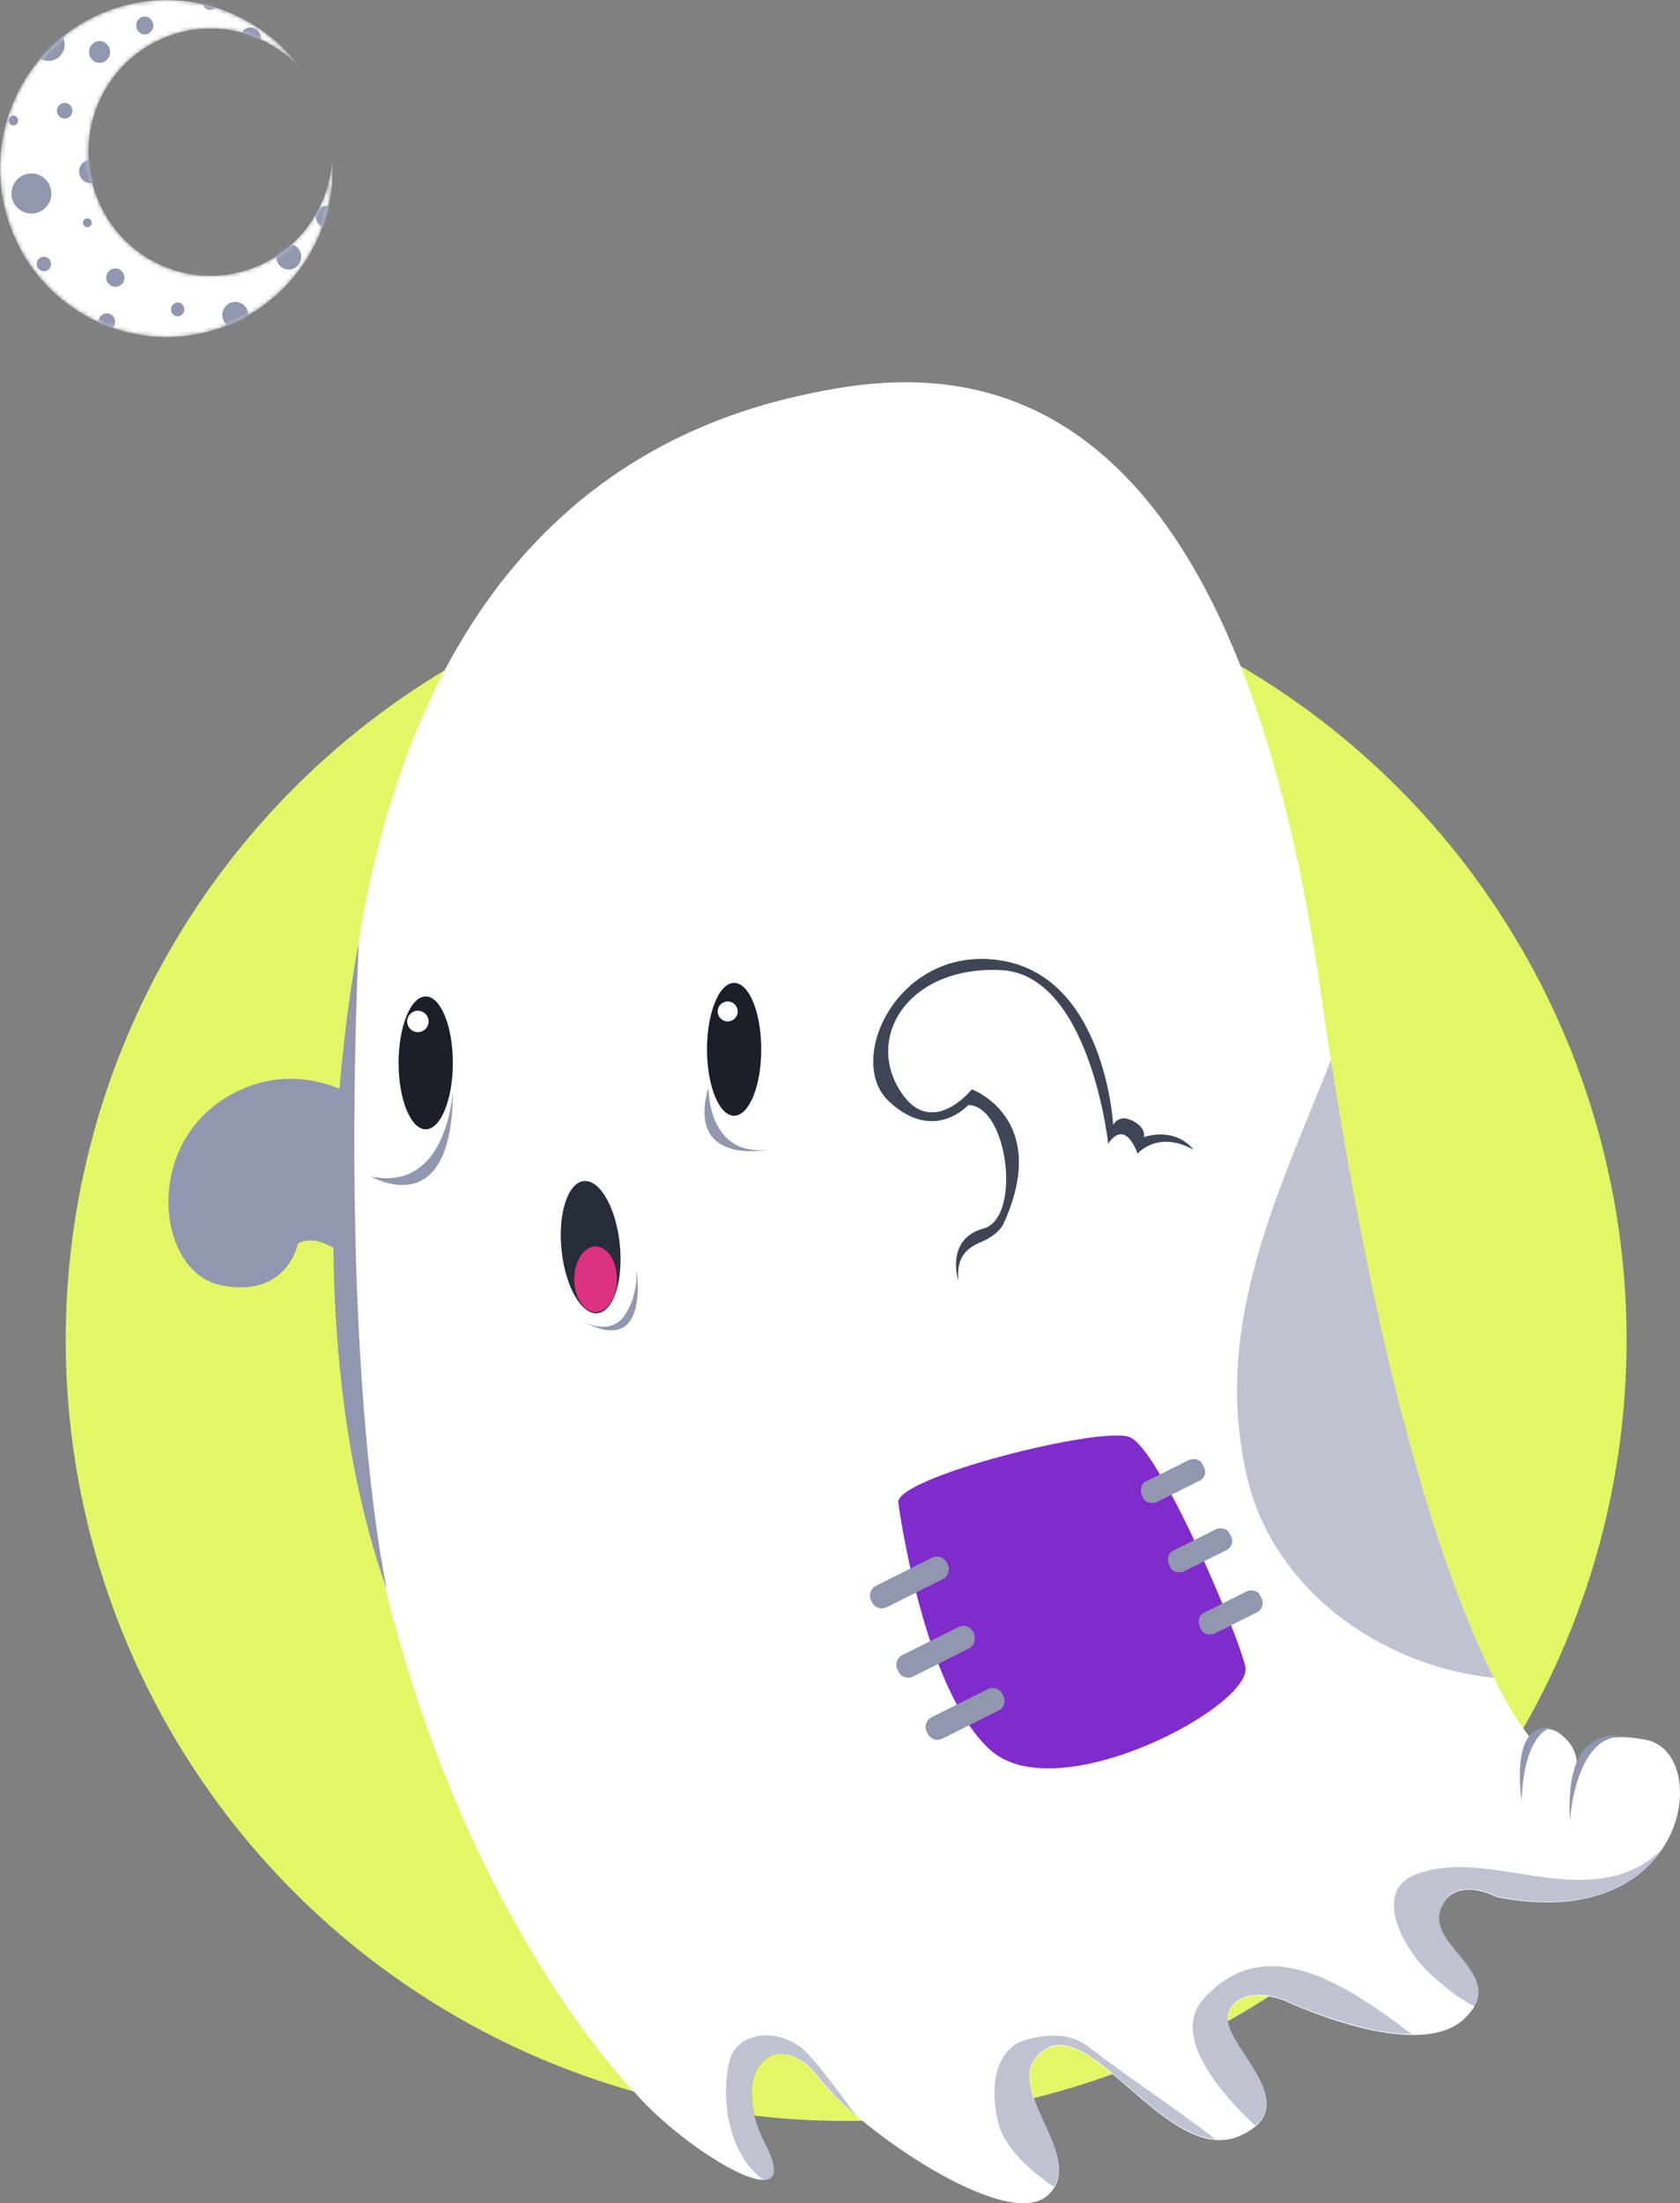 <svg width="409" height="536" viewBox="0 0 409 536" fill="none" xmlns="http://www.w3.org/2000/svg">
<rect x="0" y="0" width="409" height="536" fill="#808080" stroke="none"/>
<circle cx="206" cy="326" r="190" fill="#E3F666"/>
<mask id="mask0_1_13951" style="mask-type:luminance" maskUnits="userSpaceOnUse" x="0" y="0" width="81" height="82">
<path d="M60.523 65.581C44.944 70.8 28.152 62.192 23.026 46.399C17.901 30.605 26.398 13.592 41.977 8.44C53.441 4.645 65.513 8.237 73.201 16.71C63.085 2.814 44.944 -3.625 27.882 2.069C6.571 9.118 -4.961 32.3 2.053 53.787C9.067 75.274 31.928 87 53.172 79.951C71.178 73.918 82.238 56.363 80.889 38.061C80.484 50.262 72.662 61.514 60.523 65.581Z" fill="white"/>
</mask>
<g mask="url(#mask0_1_13951)">
<path d="M60.523 65.581C44.944 70.8 28.152 62.192 23.026 46.399C17.901 30.605 26.398 13.592 41.977 8.44C53.441 4.645 65.513 8.237 73.201 16.71C63.085 2.814 44.944 -3.625 27.882 2.069C6.571 9.118 -4.961 32.3 2.053 53.787C9.067 75.274 31.928 87 53.172 79.951C71.178 73.918 82.238 56.363 80.889 38.061C80.484 50.262 72.662 61.514 60.523 65.581Z" fill="white"/>
</g>
<mask id="mask1_1_13951" style="mask-type:luminance" maskUnits="userSpaceOnUse" x="0" y="0" width="81" height="82">
<path d="M60.523 65.581C44.944 70.8 28.152 62.192 23.026 46.399C17.901 30.605 26.398 13.592 41.977 8.44C53.441 4.645 65.513 8.237 73.201 16.71C63.085 2.814 44.944 -3.625 27.882 2.069C6.571 9.118 -4.961 32.3 2.053 53.787C9.067 75.274 31.928 87 53.172 79.951C71.178 73.918 82.238 56.363 80.889 38.061C80.484 50.262 72.662 61.514 60.523 65.581Z" fill="white"/>
</mask>
<g mask="url(#mask1_1_13951)">
<path d="M35.235 8.373C36.39 8.373 37.326 7.402 37.326 6.204C37.326 5.006 36.39 4.035 35.235 4.035C34.081 4.035 33.145 5.006 33.145 6.204C33.145 7.402 34.081 8.373 35.235 8.373Z" fill="#9197AF"/>
</g>
<mask id="mask2_1_13951" style="mask-type:luminance" maskUnits="userSpaceOnUse" x="0" y="0" width="81" height="82">
<path d="M60.523 65.581C44.944 70.8 28.152 62.192 23.026 46.399C17.901 30.605 26.398 13.592 41.977 8.44C53.441 4.645 65.513 8.237 73.201 16.71C63.085 2.814 44.944 -3.625 27.882 2.069C6.571 9.118 -4.961 32.3 2.053 53.787C9.067 75.274 31.928 87 53.172 79.951C71.178 73.918 82.238 56.363 80.889 38.061C80.484 50.262 72.662 61.514 60.523 65.581Z" fill="white"/>
</mask>
<g mask="url(#mask2_1_13951)">
<path d="M24.238 15.287C25.654 15.287 26.801 14.103 26.801 12.643C26.801 11.183 25.654 10 24.238 10C22.823 10 21.676 11.183 21.676 12.643C21.676 14.103 22.823 15.287 24.238 15.287Z" fill="#9197AF"/>
</g>
<mask id="mask3_1_13951" style="mask-type:luminance" maskUnits="userSpaceOnUse" x="0" y="0" width="81" height="82">
<path d="M60.523 65.581C44.944 70.8 28.152 62.192 23.026 46.399C17.901 30.605 26.398 13.592 41.977 8.44C53.441 4.645 65.513 8.237 73.201 16.71C63.085 2.814 44.944 -3.625 27.882 2.069C6.571 9.118 -4.961 32.3 2.053 53.787C9.067 75.274 31.928 87 53.172 79.951C71.178 73.918 82.238 56.363 80.889 38.061C80.484 50.262 72.662 61.514 60.523 65.581Z" fill="white"/>
</mask>
<g mask="url(#mask3_1_13951)">
<path d="M15.744 28.843C16.787 28.843 17.632 27.993 17.632 26.945C17.632 25.897 16.787 25.047 15.744 25.047C14.701 25.047 13.855 25.897 13.855 26.945C13.855 27.993 14.701 28.843 15.744 28.843Z" fill="#9197AF"/>
</g>
<mask id="mask4_1_13951" style="mask-type:luminance" maskUnits="userSpaceOnUse" x="0" y="0" width="81" height="82">
<path d="M60.523 65.581C44.944 70.8 28.152 62.192 23.026 46.399C17.901 30.605 26.398 13.592 41.977 8.44C53.441 4.645 65.513 8.237 73.201 16.71C63.085 2.814 44.944 -3.625 27.882 2.069C6.571 9.118 -4.961 32.3 2.053 53.787C9.067 75.274 31.928 87 53.172 79.951C71.178 73.918 82.238 56.363 80.889 38.061C80.484 50.262 72.662 61.514 60.523 65.581Z" fill="white"/>
</mask>
<g mask="url(#mask4_1_13951)">
<path d="M3.268 30.537C3.901 30.537 4.414 29.991 4.414 29.317C4.414 28.643 3.901 28.097 3.268 28.097C2.634 28.097 2.121 28.643 2.121 29.317C2.121 29.991 2.634 30.537 3.268 30.537Z" fill="#9197AF"/>
</g>
<mask id="mask5_1_13951" style="mask-type:luminance" maskUnits="userSpaceOnUse" x="0" y="0" width="81" height="82">
<path d="M60.523 65.581C44.944 70.8 28.152 62.192 23.026 46.399C17.901 30.605 26.398 13.592 41.977 8.44C53.441 4.645 65.513 8.237 73.201 16.71C63.085 2.814 44.944 -3.625 27.882 2.069C6.571 9.118 -4.961 32.3 2.053 53.787C9.067 75.274 31.928 87 53.172 79.951C71.178 73.918 82.238 56.363 80.889 38.061C80.484 50.262 72.662 61.514 60.523 65.581Z" fill="white"/>
</mask>
<g mask="url(#mask5_1_13951)">
<path d="M7.649 51.957C10.33 51.957 12.504 49.772 12.504 47.076C12.504 44.381 10.33 42.196 7.649 42.196C4.967 42.196 2.793 44.381 2.793 47.076C2.793 49.772 4.967 51.957 7.649 51.957Z" fill="#9197AF"/>
</g>
<mask id="mask6_1_13951" style="mask-type:luminance" maskUnits="userSpaceOnUse" x="0" y="0" width="81" height="82">
<path d="M60.523 65.581C44.944 70.8 28.152 62.192 23.026 46.399C17.901 30.605 26.398 13.592 41.977 8.44C53.441 4.645 65.513 8.237 73.201 16.71C63.085 2.814 44.944 -3.625 27.882 2.069C6.571 9.118 -4.961 32.3 2.053 53.787C9.067 75.274 31.928 87 53.172 79.951C71.178 73.918 82.238 56.363 80.889 38.061C80.484 50.262 72.662 61.514 60.523 65.581Z" fill="white"/>
</mask>
<g mask="url(#mask6_1_13951)">
<path d="M10.683 65.988C11.652 65.988 12.437 65.199 12.437 64.225C12.437 63.252 11.652 62.463 10.683 62.463C9.715 62.463 8.93 63.252 8.93 64.225C8.93 65.199 9.715 65.988 10.683 65.988Z" fill="#9197AF"/>
</g>
<mask id="mask7_1_13951" style="mask-type:luminance" maskUnits="userSpaceOnUse" x="0" y="0" width="81" height="82">
<path d="M60.523 65.581C44.944 70.8 28.152 62.192 23.026 46.399C17.901 30.605 26.398 13.592 41.977 8.44C53.441 4.645 65.513 8.237 73.201 16.71C63.085 2.814 44.944 -3.625 27.882 2.069C6.571 9.118 -4.961 32.3 2.053 53.787C9.067 75.274 31.928 87 53.172 79.951C71.178 73.918 82.238 56.363 80.889 38.061C80.484 50.262 72.662 61.514 60.523 65.581Z" fill="white"/>
</mask>
<g mask="url(#mask7_1_13951)">
<path d="M28.085 69.784C29.314 69.784 30.31 68.782 30.31 67.547C30.31 66.311 29.314 65.31 28.085 65.31C26.856 65.31 25.859 66.311 25.859 67.547C25.859 68.782 26.856 69.784 28.085 69.784Z" fill="#9197AF"/>
</g>
<mask id="mask8_1_13951" style="mask-type:luminance" maskUnits="userSpaceOnUse" x="0" y="0" width="81" height="82">
<path d="M60.523 65.581C44.944 70.8 28.152 62.192 23.026 46.399C17.901 30.605 26.398 13.592 41.977 8.44C53.441 4.645 65.513 8.237 73.201 16.71C63.085 2.814 44.944 -3.625 27.882 2.069C6.571 9.118 -4.961 32.3 2.053 53.787C9.067 75.274 31.928 87 53.172 79.951C71.178 73.918 82.238 56.363 80.889 38.061C80.484 50.262 72.662 61.514 60.523 65.581Z" fill="white"/>
</mask>
<g mask="url(#mask8_1_13951)">
<path d="M21.274 55.278C21.87 55.278 22.353 54.793 22.353 54.194C22.353 53.595 21.87 53.109 21.274 53.109C20.678 53.109 20.195 53.595 20.195 54.194C20.195 54.793 20.678 55.278 21.274 55.278Z" fill="#9197AF"/>
</g>
<mask id="mask9_1_13951" style="mask-type:luminance" maskUnits="userSpaceOnUse" x="0" y="0" width="81" height="82">
<path d="M60.523 65.581C44.944 70.8 28.152 62.192 23.026 46.399C17.901 30.605 26.398 13.592 41.977 8.44C53.441 4.645 65.513 8.237 73.201 16.71C63.085 2.814 44.944 -3.625 27.882 2.069C6.571 9.118 -4.961 32.3 2.053 53.787C9.067 75.274 31.928 87 53.172 79.951C71.178 73.918 82.238 56.363 80.889 38.061C80.484 50.262 72.662 61.514 60.523 65.581Z" fill="white"/>
</mask>
<g mask="url(#mask9_1_13951)">
<path d="M43.259 76.969C44.153 76.969 44.878 76.21 44.878 75.274C44.878 74.338 44.153 73.579 43.259 73.579C42.365 73.579 41.641 74.338 41.641 75.274C41.641 76.21 42.365 76.969 43.259 76.969Z" fill="#9197AF"/>
</g>
<mask id="mask10_1_13951" style="mask-type:luminance" maskUnits="userSpaceOnUse" x="0" y="0" width="81" height="82">
<path d="M60.523 65.581C44.944 70.8 28.152 62.192 23.026 46.399C17.901 30.605 26.398 13.592 41.977 8.44C53.441 4.645 65.513 8.237 73.201 16.71C63.085 2.814 44.944 -3.625 27.882 2.069C6.571 9.118 -4.961 32.3 2.053 53.787C9.067 75.274 31.928 87 53.172 79.951C71.178 73.918 82.238 56.363 80.889 38.061C80.484 50.262 72.662 61.514 60.523 65.581Z" fill="white"/>
</mask>
<g mask="url(#mask10_1_13951)">
<path d="M25.992 80.29C27.109 80.29 28.015 79.379 28.015 78.256C28.015 77.133 27.109 76.223 25.992 76.223C24.875 76.223 23.969 77.133 23.969 78.256C23.969 79.379 24.875 80.29 25.992 80.29Z" fill="#9197AF"/>
</g>
<mask id="mask11_1_13951" style="mask-type:luminance" maskUnits="userSpaceOnUse" x="0" y="0" width="81" height="82">
<path d="M60.523 65.581C44.944 70.8 28.152 62.192 23.026 46.399C17.901 30.605 26.398 13.592 41.977 8.44C53.441 4.645 65.513 8.237 73.201 16.71C63.085 2.814 44.944 -3.625 27.882 2.069C6.571 9.118 -4.961 32.3 2.053 53.787C9.067 75.274 31.928 87 53.172 79.951C71.178 73.918 82.238 56.363 80.889 38.061C80.484 50.262 72.662 61.514 60.523 65.581Z" fill="white"/>
</mask>
<g mask="url(#mask11_1_13951)">
<path d="M57.287 79.815C59.037 79.815 60.456 78.389 60.456 76.63C60.456 74.87 59.037 73.444 57.287 73.444C55.536 73.444 54.117 74.87 54.117 76.63C54.117 78.389 55.536 79.815 57.287 79.815Z" fill="#9197AF"/>
</g>
<mask id="mask12_1_13951" style="mask-type:luminance" maskUnits="userSpaceOnUse" x="0" y="0" width="81" height="82">
<path d="M60.523 65.581C44.944 70.8 28.152 62.192 23.026 46.399C17.901 30.605 26.398 13.592 41.977 8.44C53.441 4.645 65.513 8.237 73.201 16.71C63.085 2.814 44.944 -3.625 27.882 2.069C6.571 9.118 -4.961 32.3 2.053 53.787C9.067 75.274 31.928 87 53.172 79.951C71.178 73.918 82.238 56.363 80.889 38.061C80.484 50.262 72.662 61.514 60.523 65.581Z" fill="white"/>
</mask>
<g mask="url(#mask12_1_13951)">
<path d="M70.3 65.581C71.976 65.581 73.335 64.185 73.335 62.463C73.335 60.741 71.976 59.345 70.3 59.345C68.624 59.345 67.266 60.741 67.266 62.463C67.266 64.185 68.624 65.581 70.3 65.581Z" fill="#9197AF"/>
</g>
<mask id="mask13_1_13951" style="mask-type:luminance" maskUnits="userSpaceOnUse" x="0" y="0" width="81" height="82">
<path d="M60.523 65.581C44.944 70.8 28.152 62.192 23.026 46.399C17.901 30.605 26.398 13.592 41.977 8.44C53.441 4.645 65.513 8.237 73.201 16.71C63.085 2.814 44.944 -3.625 27.882 2.069C6.571 9.118 -4.961 32.3 2.053 53.787C9.067 75.274 31.928 87 53.172 79.951C71.178 73.918 82.238 56.363 80.889 38.061C80.484 50.262 72.662 61.514 60.523 65.581Z" fill="white"/>
</mask>
<g mask="url(#mask13_1_13951)">
<path d="M49.125 67.208C50.95 67.208 52.429 65.721 52.429 63.886C52.429 62.052 50.95 60.565 49.125 60.565C47.3 60.565 45.82 62.052 45.82 63.886C45.82 65.721 47.3 67.208 49.125 67.208Z" fill="#9197AF"/>
</g>
<mask id="mask14_1_13951" style="mask-type:luminance" maskUnits="userSpaceOnUse" x="0" y="0" width="81" height="82">
<path d="M60.523 65.581C44.944 70.8 28.152 62.192 23.026 46.399C17.901 30.605 26.398 13.592 41.977 8.44C53.441 4.645 65.513 8.237 73.201 16.71C63.085 2.814 44.944 -3.625 27.882 2.069C6.571 9.118 -4.961 32.3 2.053 53.787C9.067 75.274 31.928 87 53.172 79.951C71.178 73.918 82.238 56.363 80.889 38.061C80.484 50.262 72.662 61.514 60.523 65.581Z" fill="white"/>
</mask>
<g mask="url(#mask14_1_13951)">
<path d="M22.082 44.569C23.647 44.569 24.915 43.294 24.915 41.722C24.915 40.149 23.647 38.875 22.082 38.875C20.518 38.875 19.25 40.149 19.25 41.722C19.25 43.294 20.518 44.569 22.082 44.569Z" fill="#9197AF"/>
</g>
<mask id="mask15_1_13951" style="mask-type:luminance" maskUnits="userSpaceOnUse" x="0" y="0" width="81" height="82">
<path d="M60.523 65.581C44.944 70.8 28.152 62.192 23.026 46.399C17.901 30.605 26.398 13.592 41.977 8.44C53.441 4.645 65.513 8.237 73.201 16.71C63.085 2.814 44.944 -3.625 27.882 2.069C6.571 9.118 -4.961 32.3 2.053 53.787C9.067 75.274 31.928 87 53.172 79.951C71.178 73.918 82.238 56.363 80.889 38.061C80.484 50.262 72.662 61.514 60.523 65.581Z" fill="white"/>
</mask>
<g mask="url(#mask15_1_13951)">
<path d="M11.833 14.812C13.994 14.812 15.745 13.052 15.745 10.881C15.745 8.709 13.994 6.949 11.833 6.949C9.673 6.949 7.922 8.709 7.922 10.881C7.922 13.052 9.673 14.812 11.833 14.812Z" fill="#9197AF"/>
</g>
<mask id="mask16_1_13951" style="mask-type:luminance" maskUnits="userSpaceOnUse" x="0" y="0" width="81" height="82">
<path d="M60.523 65.581C44.944 70.8 28.152 62.192 23.026 46.399C17.901 30.605 26.398 13.592 41.977 8.44C53.441 4.645 65.513 8.237 73.201 16.71C63.085 2.814 44.944 -3.625 27.882 2.069C6.571 9.118 -4.961 32.3 2.053 53.787C9.067 75.274 31.928 87 53.172 79.951C71.178 73.918 82.238 56.363 80.889 38.061C80.484 50.262 72.662 61.514 60.523 65.581Z" fill="white"/>
</mask>
<g mask="url(#mask16_1_13951)">
<path d="M29.974 0.984C30.16 0.984 30.311 0.833 30.311 0.646C30.311 0.458 30.16 0.307 29.974 0.307C29.788 0.307 29.637 0.458 29.637 0.646C29.637 0.833 29.788 0.984 29.974 0.984Z" fill="#9197AF"/>
</g>
<mask id="mask17_1_13951" style="mask-type:luminance" maskUnits="userSpaceOnUse" x="0" y="0" width="81" height="82">
<path d="M60.523 65.581C44.944 70.8 28.152 62.192 23.026 46.399C17.901 30.605 26.398 13.592 41.977 8.44C53.441 4.645 65.513 8.237 73.201 16.71C63.085 2.814 44.944 -3.625 27.882 2.069C6.571 9.118 -4.961 32.3 2.053 53.787C9.067 75.274 31.928 87 53.172 79.951C71.178 73.918 82.238 56.363 80.889 38.061C80.484 50.262 72.662 61.514 60.523 65.581Z" fill="white"/>
</mask>
<g mask="url(#mask17_1_13951)">
<path d="M51.148 2.408C52.116 2.408 52.901 1.619 52.901 0.645C52.901 -0.328 52.116 -1.117 51.148 -1.117C50.18 -1.117 49.395 -0.328 49.395 0.645C49.395 1.619 50.18 2.408 51.148 2.408Z" fill="#9197AF"/>
</g>
<mask id="mask18_1_13951" style="mask-type:luminance" maskUnits="userSpaceOnUse" x="0" y="0" width="81" height="82">
<path d="M60.523 65.581C44.944 70.8 28.152 62.192 23.026 46.399C17.901 30.605 26.398 13.592 41.977 8.44C53.441 4.645 65.513 8.237 73.201 16.71C63.085 2.814 44.944 -3.625 27.882 2.069C6.571 9.118 -4.961 32.3 2.053 53.787C9.067 75.274 31.928 87 53.172 79.951C71.178 73.918 82.238 56.363 80.889 38.061C80.484 50.262 72.662 61.514 60.523 65.581Z" fill="white"/>
</mask>
<g mask="url(#mask18_1_13951)">
<path d="M60.995 11.694C62.373 11.694 63.49 10.571 63.49 9.186C63.49 7.801 62.373 6.678 60.995 6.678C59.617 6.678 58.5 7.801 58.5 9.186C58.5 10.571 59.617 11.694 60.995 11.694Z" fill="#9197AF"/>
</g>
<mask id="mask19_1_13951" style="mask-type:luminance" maskUnits="userSpaceOnUse" x="0" y="0" width="81" height="82">
<path d="M60.523 65.581C44.944 70.8 28.152 62.192 23.026 46.399C17.901 30.605 26.398 13.592 41.977 8.44C53.441 4.645 65.513 8.237 73.201 16.71C63.085 2.814 44.944 -3.625 27.882 2.069C6.571 9.118 -4.961 32.3 2.053 53.787C9.067 75.274 31.928 87 53.172 79.951C71.178 73.918 82.238 56.363 80.889 38.061C80.484 50.262 72.662 61.514 60.523 65.581Z" fill="white"/>
</mask>
<g mask="url(#mask19_1_13951)">
<path d="M79.608 55.481C81.097 55.481 82.305 54.267 82.305 52.77C82.305 51.273 81.097 50.059 79.608 50.059C78.118 50.059 76.91 51.273 76.91 52.77C76.91 54.267 78.118 55.481 79.608 55.481Z" fill="#9197AF"/>
</g>
<path d="M131.104 281.865C130.757 281.865 121.024 281.517 118.417 290.379C118.417 290.379 115.288 287.425 112.855 287.946C125.716 312.098 135.449 353.278 115.984 352.93C102.775 352.757 96.518 348.239 93.563 343.721C91.478 341.463 86.959 335.207 93.042 329.126C100.515 321.481 81.919 297.155 72.534 302.542C72.534 302.542 69.927 316.094 53.589 312.619C37.252 309.144 34.124 274.393 60.541 264.315C72.707 259.798 83.831 264.142 92.52 270.397C93.911 270.571 95.475 270.744 97.387 270.918C101.384 271.266 106.251 276.478 110.77 284.297C111.291 283.95 111.986 283.776 113.029 283.602C117.374 283.255 117.895 285.861 117.895 285.861C117.895 285.861 123.109 279.085 131.104 281.865Z" fill="#9197AF"/>
<path d="M154.916 509.484C154.916 509.484 79.487 434.943 82.789 280.648C86.091 126.354 165.692 101.507 201.321 94.904C236.95 88.302 300.039 90.734 321.59 241.727C343.141 392.72 373.035 423.301 373.035 423.301C373.035 423.301 375.468 418.262 380.161 422.085C384.68 425.734 383.811 429.904 383.811 429.904C383.811 429.904 384.68 420 400.843 423.301C417.006 426.603 411.271 470.91 364.345 461.527C364.345 461.527 353.743 455.793 350.615 464.829C347.66 473.864 367.995 480.814 356.176 491.413C344.358 501.839 312.726 486.722 312.726 486.722C312.726 486.722 302.472 482.552 299.17 489.502C295.868 496.452 319.157 511.916 301.951 519.562C284.745 527.381 265.974 490.544 254.156 498.885C242.337 507.225 265.279 524.6 255.199 533.983C245.292 543.366 208.446 517.65 199.061 505.314C189.676 492.803 176.467 502.534 186.374 521.82C196.28 541.107 167.256 523.558 154.916 509.484Z" fill="white"/>
<path d="M87.307 229.391C87.307 229.391 69.579 317.658 94.259 386.986C94.259 386.986 82.788 337.64 87.307 229.391Z" fill="#9197AF"/>
<path d="M233.3 311.577C233.3 311.577 229.998 301.499 239.383 298.893C248.769 296.46 245.466 269.007 235.734 268.833C235.734 268.833 227.391 278.216 216.442 267.964C205.492 257.887 218.875 229.391 244.076 233.735C269.103 238.079 271.015 273.698 271.015 273.698C271.015 273.698 272.232 270.918 275.708 272.656C279.184 274.393 278.488 276.652 278.488 276.652C278.488 276.652 285.788 273.872 290.654 279.78C290.654 279.78 283.007 274.741 276.924 280.648C276.924 280.648 274.143 271.961 269.798 278.216C269.798 278.216 265.28 236.688 243.381 235.993C221.656 235.125 211.054 251.458 218.701 264.663C226.348 277.868 236.603 265.011 236.603 265.011C236.603 265.011 256.068 272.134 244.25 297.85C244.25 297.85 243.207 300.109 239.557 301.847C235.734 303.41 232.779 305.322 233.3 311.577Z" fill="#404556"/>
<path opacity="0.58" d="M254.154 498.711C264.582 491.413 280.572 519.214 295.866 520.43C285.786 512.611 275.184 505.835 264.408 497.495C259.368 494.193 253.633 495.062 248.592 496.626C241.119 499.927 241.119 510.7 243.552 518.172C246.159 524.079 251.199 528.249 256.587 532.072C262.67 522.515 242.857 506.53 254.154 498.711Z" fill="#9197AF"/>
<path opacity="0.58" d="M364.346 461.354C385.55 465.698 398.411 458.921 404.494 450.06C401.713 452.666 398.411 454.751 394.587 455.967C378.076 461.006 359.827 450.233 344.881 455.967C333.236 460.137 342.447 475.949 349.921 481.683C352.702 484.289 355.656 486.374 358.958 488.112C364.346 479.25 348.009 472.821 350.79 464.655C353.571 455.62 364.346 461.354 364.346 461.354Z" fill="#9197AF"/>
<path opacity="0.58" d="M303.341 358.143C309.251 386.465 336.19 405.404 363.65 408.185C353.743 388.376 337.58 345.111 324.024 257.886C310.989 290.9 295.346 322.002 303.341 358.143Z" fill="#9197AF"/>
<path opacity="0.58" d="M293.434 485.853C285.091 494.193 295.346 507.572 305.6 517.129C315.159 508.962 296.215 495.583 299.169 489.328C302.471 482.378 312.726 486.548 312.726 486.548C312.726 486.548 329.932 494.714 343.662 494.888C325.761 481.162 307.686 470.563 293.434 485.853Z" fill="#9197AF"/>
<path opacity="0.58" d="M177.335 502.534C175.423 512.264 178.03 524.774 185.851 530.334C188.805 530.334 189.674 527.902 186.546 521.82C176.639 502.534 189.848 492.803 199.233 505.314C201.319 507.92 204.447 511.221 208.445 514.697C204.621 509.484 200.798 504.271 196.453 499.406C190.543 493.325 178.899 493.325 177.335 502.534Z" fill="#9197AF"/>
<path d="M377.554 420.347C377.554 420.347 370.95 421.39 370.429 438.418C370.602 438.418 367.126 419.131 377.554 420.347Z" fill="#9197AF"/>
<path d="M395.627 422.606C395.627 422.606 380.507 417.915 382.245 443.283C382.071 443.283 383.461 421.216 395.627 422.606Z" fill="#9197AF"/>
<path d="M145.461 319.487C149.376 319.082 151.805 311.557 150.886 302.68C149.968 293.803 146.05 286.935 142.135 287.339C138.22 287.744 135.792 295.269 136.71 304.146C137.629 313.023 141.547 319.891 145.461 319.487Z" fill="#262C3A"/>
<path d="M145.007 319.222C147.887 319.222 150.221 315.644 150.221 311.229C150.221 306.815 147.887 303.237 145.007 303.237C142.127 303.237 139.793 306.815 139.793 311.229C139.793 315.644 142.127 319.222 145.007 319.222Z" fill="#DC3181"/>
<path d="M142.227 321.655C142.227 321.655 148.657 325.13 152.133 319.917C155.609 314.705 154.914 308.797 154.914 308.797C154.914 308.797 158.564 330.169 142.227 321.655Z" fill="#9197AF"/>
<path d="M110.249 265.358C110.249 265.358 109.032 290.205 90.262 286.209C90.436 286.209 110.249 298.024 110.249 265.358Z" fill="#9197AF"/>
<path d="M172.468 264.489C172.468 264.489 172.121 281.865 187.415 279.606C187.415 279.606 166.907 284.124 172.468 264.489Z" fill="#9197AF"/>
<path d="M103.643 274.741C107.291 274.741 110.248 267.506 110.248 258.582C110.248 249.657 107.291 242.422 103.643 242.422C99.996 242.422 97.039 249.657 97.039 258.582C97.039 267.506 99.996 274.741 103.643 274.741Z" fill="#1B1F28"/>
<path d="M178.726 271.44C182.373 271.44 185.33 264.205 185.33 255.28C185.33 246.356 182.373 239.121 178.726 239.121C175.078 239.121 172.121 246.356 172.121 255.28C172.121 264.205 175.078 271.44 178.726 271.44Z" fill="#1B1F28"/>
<path d="M101.732 251.11C103.172 251.11 104.339 249.943 104.339 248.504C104.339 247.064 103.172 245.897 101.732 245.897C100.292 245.897 99.125 247.064 99.125 248.504C99.125 249.943 100.292 251.11 101.732 251.11Z" fill="white"/>
<path d="M177.16 248.504C178.504 248.504 179.593 247.415 179.593 246.071C179.593 244.728 178.504 243.639 177.16 243.639C175.816 243.639 174.727 244.728 174.727 246.071C174.727 247.415 175.816 248.504 177.16 248.504Z" fill="white"/>
<path d="M218.7 365.615C218.7 365.615 224.783 411.486 241.294 425.908C257.805 440.329 305.426 414.787 303.166 405.405C300.907 396.022 282.137 352.409 275.011 349.629C267.885 346.849 217.657 359.533 218.7 365.615Z" fill="#802BCC"/>
<path d="M229.476 384.206L215.919 390.983C214.529 391.678 212.965 391.157 212.269 389.767L212.096 389.419C211.4 388.029 211.922 386.465 213.312 385.77L226.869 378.994C228.259 378.299 229.823 378.82 230.518 380.21L230.692 380.558C231.387 381.774 230.866 383.511 229.476 384.206Z" fill="#9197AF"/>
<path d="M235.905 401.061L222.349 407.837C220.959 408.532 219.394 408.011 218.699 406.621L218.525 406.273C217.83 404.883 218.352 403.32 219.742 402.624L233.298 395.848C234.689 395.153 236.253 395.674 236.948 397.064L237.122 397.412C237.643 398.802 237.122 400.366 235.905 401.061Z" fill="#9197AF"/>
<path d="M243.03 416.177L229.474 422.954C228.084 423.649 226.519 423.128 225.824 421.738L225.65 421.39C224.955 420 225.477 418.436 226.867 417.741L240.423 410.965C241.814 410.27 243.378 410.791 244.073 412.181L244.247 412.528C244.942 413.919 244.421 415.482 243.03 416.177Z" fill="#9197AF"/>
<path d="M292.043 360.228L281.615 365.441C280.398 365.962 278.834 365.615 278.313 364.398L277.965 363.703C277.444 362.487 277.791 360.923 279.008 360.402L289.436 355.189C290.652 354.668 292.217 355.016 292.738 356.232L293.086 356.927C293.781 358.143 293.259 359.707 292.043 360.228Z" fill="#9197AF"/>
<path d="M298.648 377.083L288.22 382.295C287.004 382.816 285.44 382.469 284.918 381.253L284.571 380.558C284.049 379.341 284.397 377.778 285.613 377.256L296.041 372.044C297.258 371.522 298.822 371.87 299.344 373.086L299.691 373.781C300.386 374.997 299.865 376.388 298.648 377.083Z" fill="#9197AF"/>
<path d="M306.121 392.199L295.693 397.412C294.476 397.933 292.912 397.586 292.391 396.369L292.043 395.674C291.522 394.458 291.869 392.894 293.086 392.373L303.514 387.16C304.731 386.639 306.295 386.987 306.816 388.203L307.164 388.898C307.685 390.114 307.338 391.504 306.121 392.199Z" fill="#9197AF"/>
</svg>
